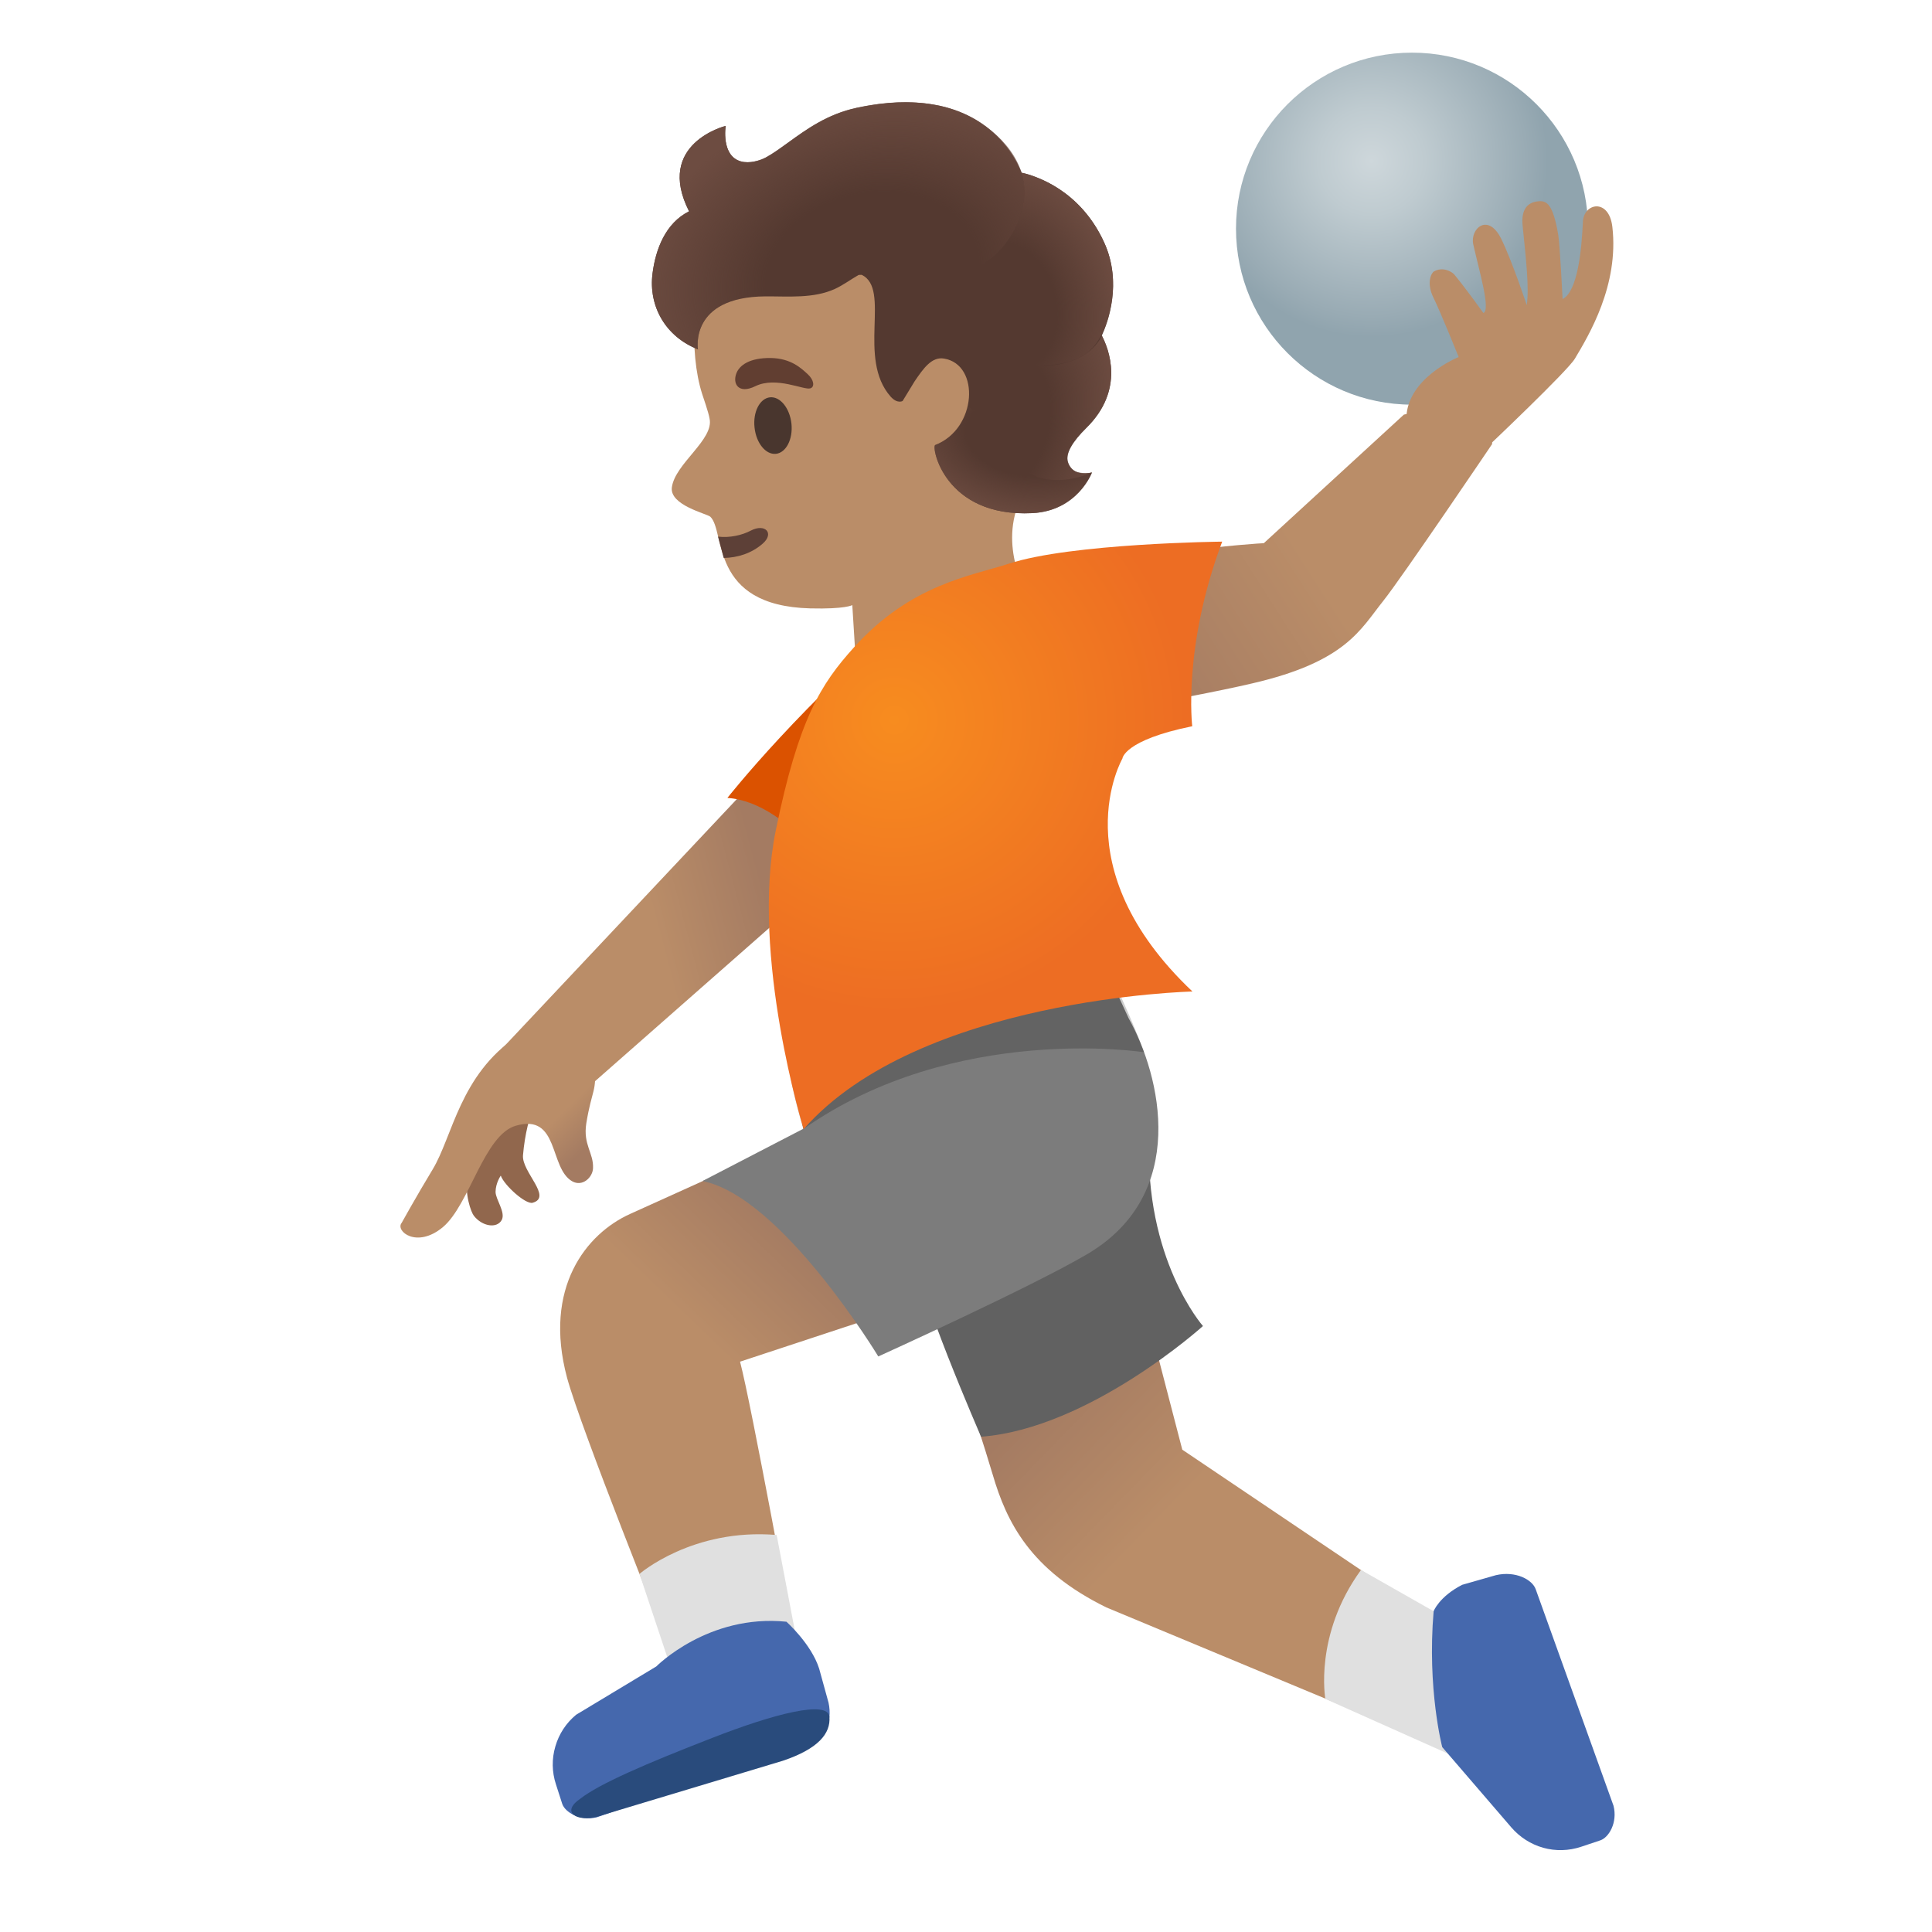 <svg width="20" height="20" viewBox="0 0 20 20" fill="none" xmlns="http://www.w3.org/2000/svg">
<g clip-path="url(#clip0_4755_83074)">
<path d="M12.239 15.007L11.613 12.6L9.663 13.389C9.663 13.389 10.103 14.678 10.277 15.267C10.42 15.754 10.663 16.253 11.453 16.64L14.928 18.087L15.022 16.882L12.239 15.007Z" fill="url(#paint0_linear_4755_83074)"/>
<path d="M14.089 16.252C13.6 16.923 13.72 17.587 13.72 17.587L15.05 18.181L15.215 16.892L14.089 16.252Z" fill="#E0E0E0"/>
<path d="M15.898 16.453C15.864 16.353 15.691 16.259 15.486 16.306L15.136 16.406C14.897 16.529 14.841 16.679 14.841 16.679C14.772 17.484 14.93 18.086 14.93 18.086L15.645 18.917C15.732 19.018 15.847 19.092 15.975 19.128C16.104 19.164 16.24 19.16 16.367 19.118L16.567 19.051C16.655 19.021 16.747 18.867 16.703 18.693L15.898 16.453Z" fill="#4568AD"/>
<path d="M9.497 13.023C9.46 13.276 10.156 14.873 10.156 14.873C11.278 14.788 12.453 13.727 12.453 13.727C12.453 13.727 11.841 13.034 11.897 11.76L9.497 13.023Z" fill="#616161"/>
<path d="M6.892 16.978L8.222 16.967C8.222 16.967 7.778 14.539 7.661 14.096L10.755 13.075L10.075 10.96L6.522 12.567C6.072 12.77 5.62 13.328 5.87 14.262C6.016 14.798 6.892 16.978 6.892 16.978Z" fill="url(#paint1_linear_4755_83074)"/>
<path d="M8.04 15.89C7.167 15.817 6.62 16.293 6.62 16.293L7.089 17.699L8.3 17.259L8.04 15.89Z" fill="#E0E0E0"/>
<path d="M8.425 18.035C8.525 18.002 8.622 17.831 8.577 17.626L8.48 17.274C8.399 17.018 8.141 16.788 8.141 16.788C7.331 16.706 6.794 17.251 6.794 17.251L5.964 17.751C5.861 17.836 5.786 17.95 5.749 18.079C5.711 18.207 5.713 18.344 5.755 18.471L5.82 18.673C5.849 18.76 6.003 18.854 6.177 18.813L8.425 18.035Z" fill="#4568AD"/>
<path d="M7.37 17.992C6.684 18.259 6.205 18.465 6.006 18.621C5.798 18.764 5.98 18.862 6.183 18.806L8.105 18.227C8.469 18.104 8.601 17.946 8.586 17.771C8.57 17.598 8.014 17.74 7.37 17.992Z" fill="#294B7C"/>
<path d="M7.272 12.226C8.094 12.39 9.092 14.042 9.092 14.042C9.092 14.042 10.688 13.318 11.258 12.981C12.308 12.36 12.019 11.139 11.683 10.54L11.256 9.609L8.231 10.379L8.191 11.032L8.316 11.685L7.272 12.226Z" fill="#7C7C7C"/>
<path opacity="0.2" d="M8.317 11.687C9.886 10.585 11.844 10.893 11.844 10.893C11.603 10.237 11.144 9.395 11.144 9.395C11.144 9.395 8.203 10.171 8.147 10.574C8.089 10.977 8.317 11.687 8.317 11.687Z" fill="black"/>
<path d="M9.136 8.574L8.39 7.462L5.175 10.879C5.175 10.879 5.175 11.12 5.453 11.284C5.731 11.448 6.006 11.328 6.006 11.328L9.136 8.574Z" fill="url(#paint2_linear_4755_83074)"/>
<path d="M5.161 11.259C5.161 11.259 4.92 11.654 4.839 12.157C4.806 12.365 4.878 12.551 4.905 12.585C4.991 12.696 5.144 12.721 5.194 12.629C5.236 12.549 5.13 12.416 5.13 12.338C5.131 12.245 5.184 12.17 5.184 12.17C5.217 12.267 5.441 12.471 5.514 12.451C5.722 12.392 5.4 12.132 5.414 11.96C5.451 11.513 5.622 11.221 5.622 11.221L5.161 11.259Z" fill="#91674D"/>
<path d="M6.152 11.017C6.183 11.3 6.127 11.273 6.069 11.631C6.035 11.851 6.146 11.935 6.139 12.093C6.136 12.187 6.03 12.29 5.922 12.228C5.683 12.089 5.791 11.524 5.341 11.653C5.011 11.746 4.861 12.471 4.585 12.703C4.314 12.929 4.089 12.743 4.158 12.659C4.158 12.659 4.305 12.393 4.478 12.107C4.686 11.764 4.76 11.126 5.356 10.726L6.152 11.017Z" fill="url(#paint3_linear_4755_83074)"/>
<path d="M9.517 6.267C8.314 7.263 7.53 8.26 7.53 8.26C8.197 8.304 8.794 9.273 8.794 9.273C8.794 9.273 10.422 5.517 9.517 6.267Z" fill="#DB5200"/>
<path d="M10.836 2.485C10.495 1.751 9.358 1.37 8.572 1.56C7.692 1.774 7.259 2.453 7.194 3.276C7.17 3.575 7.202 3.868 7.267 4.073C7.275 4.098 7.337 4.276 7.345 4.332C7.395 4.55 6.986 4.8 6.955 5.046C6.931 5.231 7.32 5.318 7.353 5.349C7.514 5.501 7.337 6.27 8.387 6.298C8.753 6.307 8.823 6.264 8.823 6.264L8.897 7.456L10.644 6.168C10.644 6.168 10.32 5.656 10.576 5.14C10.908 4.468 11.27 3.421 10.836 2.485Z" fill="#BA8D68"/>
<path d="M7.492 5.776C7.637 5.773 7.778 5.729 7.894 5.629C8.02 5.52 7.92 5.415 7.772 5.493C7.683 5.54 7.553 5.57 7.433 5.555L7.492 5.776Z" fill="#5D4037"/>
<path d="M8.033 4.698C8.138 4.686 8.21 4.546 8.193 4.385C8.175 4.224 8.076 4.102 7.97 4.113C7.865 4.125 7.793 4.265 7.811 4.426C7.828 4.587 7.927 4.709 8.033 4.698Z" fill="#49362E"/>
<path d="M7.819 3.998C7.644 4.084 7.58 3.971 7.624 3.862C7.656 3.782 7.758 3.703 7.98 3.706C8.189 3.71 8.294 3.812 8.361 3.873C8.428 3.934 8.435 4.006 8.389 4.02C8.325 4.042 8.035 3.892 7.819 3.998Z" fill="#613E31"/>
<path d="M14.617 4.189C15.623 4.189 16.439 3.373 16.439 2.367C16.439 1.361 15.623 0.545 14.617 0.545C13.611 0.545 12.795 1.361 12.795 2.367C12.795 3.373 13.611 4.189 14.617 4.189Z" fill="url(#paint4_radial_4755_83074)"/>
<path d="M10.7 6.082C9.829 6.496 10.603 7.516 10.603 7.516C10.603 7.516 12.283 7.235 12.965 7.074C13.936 6.849 14.083 6.515 14.319 6.221C14.508 5.985 15.447 4.596 15.447 4.596L15.393 4.104L14.533 4.292L13.083 5.623C13.083 5.621 11.461 5.721 10.7 6.082Z" fill="url(#paint5_linear_4755_83074)"/>
<path d="M14.559 4.363C14.537 3.921 15.1 3.696 15.1 3.696C15.1 3.696 14.911 3.226 14.837 3.077C14.765 2.929 14.816 2.826 14.844 2.81C14.934 2.759 15.026 2.809 15.055 2.842C15.175 2.987 15.356 3.24 15.356 3.24C15.434 3.209 15.312 2.802 15.251 2.529C15.216 2.368 15.406 2.193 15.544 2.479C15.658 2.715 15.805 3.159 15.805 3.159C15.831 2.977 15.798 2.693 15.762 2.335C15.745 2.168 15.814 2.093 15.923 2.084C16.005 2.076 16.075 2.098 16.131 2.432C16.148 2.532 16.176 3.096 16.176 3.096C16.334 3.015 16.373 2.579 16.386 2.298C16.394 2.099 16.656 2.049 16.691 2.348C16.761 2.954 16.447 3.471 16.303 3.713C16.228 3.84 15.4 4.624 15.4 4.624L14.559 4.363Z" fill="url(#paint6_linear_4755_83074)"/>
<path d="M12.344 10.264C10.975 8.968 11.619 7.853 11.619 7.853C11.619 7.853 11.632 7.662 12.342 7.518C12.342 7.518 12.242 6.698 12.652 5.607C12.652 5.607 11.088 5.623 10.441 5.836C10.053 5.962 9.427 6.048 8.838 6.704C8.5 7.079 8.267 7.439 8.03 8.601C7.766 9.896 8.319 11.689 8.319 11.689C9.513 10.329 12.344 10.264 12.344 10.264Z" fill="url(#paint7_radial_4755_83074)"/>
<path d="M11.43 2.509C11.183 1.967 10.725 1.821 10.576 1.788C10.498 1.59 10.114 0.848 8.869 1.117C8.565 1.182 8.35 1.338 8.158 1.477C8.075 1.537 7.998 1.593 7.925 1.632C7.865 1.663 7.759 1.696 7.669 1.671C7.462 1.613 7.512 1.304 7.512 1.304C7.512 1.304 6.778 1.487 7.133 2.188C6.889 2.31 6.787 2.581 6.755 2.831C6.711 3.173 6.892 3.487 7.225 3.617C7.225 3.617 7.133 3.074 7.922 3.068C8.165 3.067 8.423 3.092 8.645 2.99C8.729 2.951 8.808 2.892 8.889 2.846C8.908 2.845 8.92 2.845 8.92 2.845C9.226 2.99 8.869 3.71 9.22 4.106C9.29 4.184 9.344 4.151 9.344 4.151L9.467 3.949C9.561 3.81 9.647 3.69 9.773 3.712C10.148 3.774 10.114 4.44 9.681 4.607C9.639 4.624 9.776 5.357 10.687 5.312C11.158 5.288 11.305 4.89 11.305 4.89C11.305 4.89 11.106 4.949 11.055 4.782C11.028 4.695 11.103 4.571 11.244 4.432C11.65 4.034 11.475 3.607 11.406 3.474C11.465 3.346 11.623 2.932 11.43 2.509Z" fill="#543930"/>
<path d="M11.406 3.475C11.412 3.459 11.292 3.817 10.686 3.789C10.439 3.801 10.123 4.414 10.505 4.79C10.842 5.123 11.305 4.89 11.305 4.89C11.305 4.89 11.24 4.912 11.143 4.884C11.081 4.865 11.055 4.786 11.055 4.782C11.028 4.695 11.103 4.571 11.243 4.432C11.65 4.032 11.475 3.606 11.406 3.475Z" fill="url(#paint8_radial_4755_83074)"/>
<path d="M11.429 2.509C11.3 2.223 11.075 1.989 10.787 1.86C10.745 1.842 10.643 1.798 10.575 1.789C10.614 1.917 10.617 2.054 10.569 2.2C10.567 2.204 10.514 2.42 10.34 2.598C10.482 2.775 10.559 2.995 10.633 3.209C10.697 3.396 10.761 3.604 10.686 3.787C10.801 3.775 10.986 3.798 11.184 3.696C11.373 3.6 11.464 3.371 11.501 3.168C11.543 2.948 11.525 2.715 11.429 2.509Z" fill="url(#paint9_radial_4755_83074)"/>
<path d="M10.569 2.199C10.695 1.818 10.473 1.485 10.153 1.271C9.776 1.021 9.297 1.023 8.869 1.115C8.565 1.181 8.35 1.337 8.158 1.476C8.075 1.535 7.998 1.592 7.925 1.631C7.865 1.662 7.759 1.695 7.669 1.67C7.462 1.612 7.512 1.303 7.512 1.303C7.512 1.303 6.778 1.485 7.133 2.187C6.889 2.309 6.787 2.579 6.755 2.829C6.711 3.171 6.892 3.485 7.225 3.615C7.225 3.615 7.133 3.073 7.922 3.067C8.165 3.065 8.423 3.09 8.645 2.989C8.842 2.898 8.905 2.787 9.13 2.787C9.372 2.789 9.7 2.865 9.947 2.815C10.445 2.714 10.567 2.207 10.569 2.199Z" fill="url(#paint10_radial_4755_83074)"/>
<path d="M10.504 4.79C10.334 4.626 10.276 4.345 10.015 4.206C9.976 4.373 9.865 4.535 9.681 4.607C9.639 4.624 9.776 5.357 10.687 5.312C11.158 5.288 11.304 4.89 11.304 4.89C11.304 4.89 10.848 5.12 10.504 4.79Z" fill="url(#paint11_radial_4755_83074)"/>
</g>
<defs>
<linearGradient id="paint0_linear_4755_83074" x1="14.198" y1="17.303" x2="11.015" y2="14.208" gradientUnits="userSpaceOnUse">
<stop offset="0.598" stop-color="#BA8D68"/>
<stop offset="1" stop-color="#A47B62"/>
</linearGradient>
<linearGradient id="paint1_linear_4755_83074" x1="6.269" y1="15.849" x2="8.769" y2="13.252" gradientUnits="userSpaceOnUse">
<stop offset="0.598" stop-color="#BA8D68"/>
<stop offset="1" stop-color="#A47B62"/>
</linearGradient>
<linearGradient id="paint2_linear_4755_83074" x1="5.062" y1="9.963" x2="7.914" y2="9.207" gradientUnits="userSpaceOnUse">
<stop offset="0.598" stop-color="#BA8D68"/>
<stop offset="1" stop-color="#A47B62"/>
</linearGradient>
<linearGradient id="paint3_linear_4755_83074" x1="4.845" y1="11.56" x2="5.6" y2="12.335" gradientUnits="userSpaceOnUse">
<stop offset="0.598" stop-color="#BA8D68"/>
<stop offset="1" stop-color="#A47B62"/>
</linearGradient>
<radialGradient id="paint4_radial_4755_83074" cx="0" cy="0" r="1" gradientUnits="userSpaceOnUse" gradientTransform="translate(14.199 1.667) rotate(9.27) scale(1.825)">
<stop stop-color="#CED7DB"/>
<stop offset="0.303" stop-color="#BFCBD0"/>
<stop offset="0.88" stop-color="#99ABB4"/>
<stop offset="1" stop-color="#90A4AE"/>
</radialGradient>
<linearGradient id="paint5_linear_4755_83074" x1="16.193" y1="3.888" x2="11.593" y2="6.836" gradientUnits="userSpaceOnUse">
<stop offset="0.598" stop-color="#BA8D68"/>
<stop offset="1" stop-color="#A47B62"/>
</linearGradient>
<linearGradient id="paint6_linear_4755_83074" x1="16.296" y1="2.487" x2="12.58" y2="6.492" gradientUnits="userSpaceOnUse">
<stop offset="0.598" stop-color="#BA8D68"/>
<stop offset="1" stop-color="#A47B62"/>
</linearGradient>
<radialGradient id="paint7_radial_4755_83074" cx="0" cy="0" r="1" gradientUnits="userSpaceOnUse" gradientTransform="translate(9.255 7.455) rotate(19.493) scale(3.035)">
<stop stop-color="#F78C1F"/>
<stop offset="1" stop-color="#ED6D23"/>
</radialGradient>
<radialGradient id="paint8_radial_4755_83074" cx="0" cy="0" r="1" gradientUnits="userSpaceOnUse" gradientTransform="translate(10.312 4.4) rotate(17.451) scale(1.192 1.716)">
<stop offset="0.45" stop-color="#6D4C41" stop-opacity="0"/>
<stop offset="1" stop-color="#6D4C41"/>
</radialGradient>
<radialGradient id="paint9_radial_4755_83074" cx="0" cy="0" r="1" gradientUnits="userSpaceOnUse" gradientTransform="translate(10.393 3.193) rotate(-10.533) scale(1.208 1.524)">
<stop offset="0.45" stop-color="#6D4C41" stop-opacity="0"/>
<stop offset="1" stop-color="#6D4C41"/>
</radialGradient>
<radialGradient id="paint10_radial_4755_83074" cx="0" cy="0" r="1" gradientUnits="userSpaceOnUse" gradientTransform="translate(9.028 2.843) rotate(-11.63) scale(2.486 1.869)">
<stop offset="0.45" stop-color="#6D4C41" stop-opacity="0"/>
<stop offset="1" stop-color="#6D4C41"/>
</radialGradient>
<radialGradient id="paint11_radial_4755_83074" cx="0" cy="0" r="1" gradientUnits="userSpaceOnUse" gradientTransform="translate(10.593 4.532) rotate(11.449) scale(1.338 0.86)">
<stop offset="0.45" stop-color="#6D4C41" stop-opacity="0"/>
<stop offset="1" stop-color="#6D4C41"/>
</radialGradient>
<clipPath id="clip0_4755_83074">
<rect width="20" height="20" fill="white" transform="translate(0 0.009)"/>
</clipPath>
</defs>
</svg>
